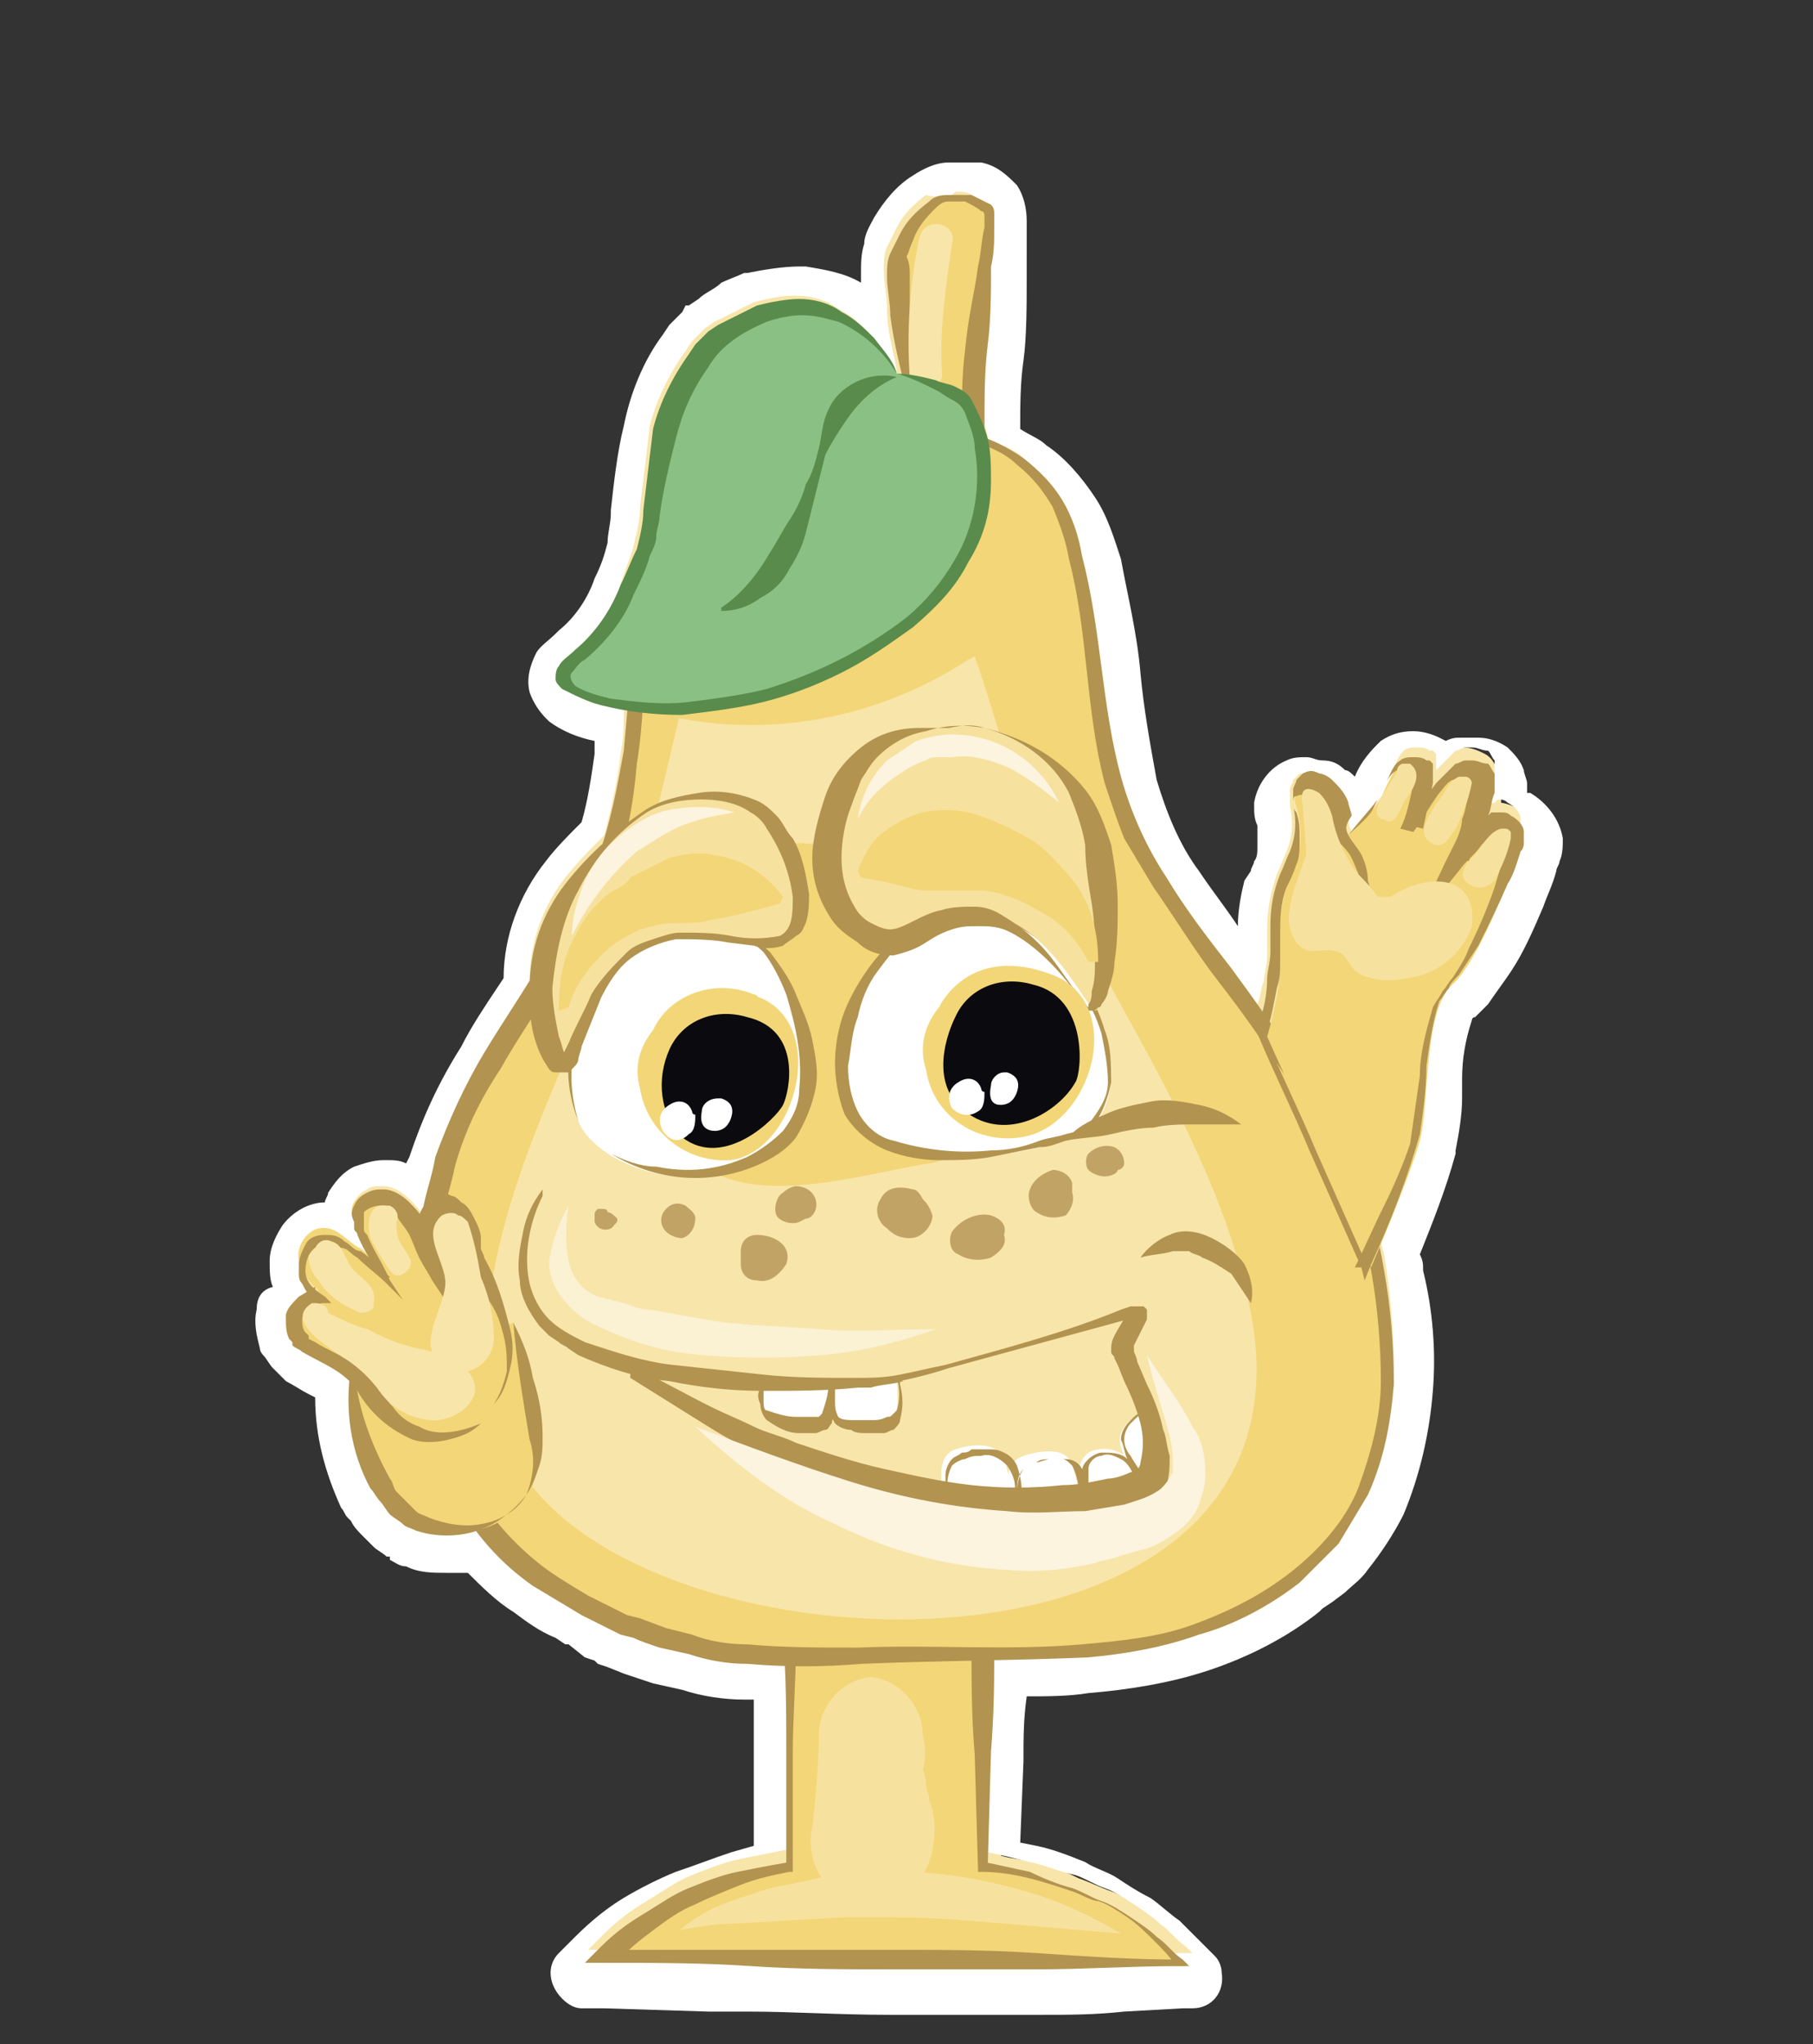 <?xml version="1.0" encoding="utf-8"?>
<!-- Generator: Adobe Illustrator 22.0.0, SVG Export Plug-In . SVG Version: 6.00 Build 0)  -->
<svg version="1.1" id="Слой_1" xmlns="http://www.w3.org/2000/svg" xmlns:xlink="http://www.w3.org/1999/xlink" x="0px" y="0px"
	 viewBox="0 0 55.8 62.9" style="enable-background:new 0 0 55.8 62.9;" xml:space="preserve">
<rect x="0" y="0" width="55.8" height="62.9" fill="#333333" stroke="none"/>
<title>Artboard 1 копия 7</title>
<g id="Слой_20">
	<path style="fill:#F8E5AA;" d="M27.5,61.3c-1.5,0-3,0-4.4-0.1h-1.2l-3.2-0.1L18,61c-0.3,0-0.5-0.2-0.5-0.5c0-0.1,0.1-0.2,0.1-0.3
		l0.5-0.5c0.4-0.4,0.9-0.8,1.4-1.1c0.5-0.3,1-0.6,1.5-0.8c0.5-0.2,1-0.4,1.6-0.6c0.4-0.1,0.7-0.2,1.1-0.2c0-1,0-2,0-3
		c0-0.8,0-1.6,0-2.3h-0.8c-0.6,0-1.2-0.1-1.8-0.3l-0.8-0.2L19.6,51l-0.7-0.2l-0.3-0.1l-1-0.4L17.3,50c-0.4-0.2-0.8-0.5-1.2-0.8
		c-0.5-0.4-1-0.8-1.5-1.3c-0.2,0.1-0.5,0.1-0.8,0.1c-0.4,0-0.8-0.1-1.1-0.2c-0.1,0-0.3-0.1-0.4-0.2l-0.1-0.1
		c-0.1-0.1-0.3-0.2-0.4-0.3L11.6,47c-0.1-0.1-0.2-0.3-0.4-0.4l-0.1-0.2c-0.1-0.1-0.1-0.2-0.2-0.3c-0.6-1-0.8-2.2-0.7-3.4
		c-0.2-0.1-0.3-0.2-0.5-0.3c-0.2-0.1-0.4-0.2-0.7-0.4c-0.1-0.1-0.2-0.2-0.3-0.3c-0.1-0.1-0.1-0.2-0.2-0.3l-0.1-0.2
		c-0.1-0.3-0.2-0.6-0.1-0.9c0.1-0.3,0.2-0.6,0.4-0.8c-0.1-0.1-0.1-0.2-0.1-0.3c0-0.2,0-0.4,0-0.6c0-0.3,0.1-0.6,0.3-0.8
		c0.2-0.3,0.6-0.5,1-0.5l0,0c0.1,0,0.3,0,0.4,0c0-0.2,0-0.4,0.1-0.6c0.1-0.3,0.3-0.5,0.6-0.6c0.2-0.1,0.4-0.2,0.7-0.2
		c0.4,0,0.7,0.2,1,0.4l0.2-0.8c0.4-1.2,0.9-2.3,1.6-3.3c0.4-0.6,0.8-1.2,1.1-1.8l0.2-0.3c0-1.2,0.4-2.3,1.1-3.3
		c0.4-0.5,0.8-0.9,1.2-1.3c0.2-0.7,0.3-1.5,0.4-2.3c0-0.3,0.1-0.6,0.1-0.9l-0.3-0.1h-0.1c-0.5-0.1-0.9-0.3-1.3-0.6
		c-0.2-0.2-0.3-0.4-0.4-0.6c-0.1-0.3,0-0.6,0.1-0.8c0.1-0.2,0.3-0.4,0.5-0.5l0.1-0.1c0.6-0.5,1-1.1,1.3-1.8c0.2-0.4,0.3-0.7,0.4-1.1
		c0.1-0.3,0.2-0.7,0.2-1l0.5-0.1h-0.5c0.1-0.8,0.2-1.7,0.4-2.5c0.2-0.9,0.6-1.8,1.1-2.6l0.2-0.3l0.2-0.2l0.1-0.1l0.3-0.3l0.3-0.2
		c0.2-0.1,0.4-0.3,0.6-0.4c0.2-0.1,0.4-0.2,0.6-0.3c0.5-0.2,1-0.2,1.5-0.2h0.1c0.5,0,1,0.2,1.5,0.4c0.3,0.2,0.6,0.3,0.8,0.6l0,0
		c0-0.4-0.1-0.9-0.1-1.3c0-0.3,0-0.5,0.1-0.8c0.2-0.8,0.7-1.4,1.4-1.9c0.3-0.2,0.6-0.3,0.9-0.3h0.1c0.2,0,0.5,0,0.7,0.1
		c0.3,0.1,0.6,0.3,0.8,0.5c0.2,0.2,0.2,0.5,0.2,0.8v0.3c0,0.3,0,0.5,0,0.8v0.4c0,0.8,0,1.6-0.1,2.4s-0.1,1.6-0.1,2.4v0.1v0.1
		c0.4,0.1,0.7,0.3,1,0.6c0.5,0.4,1,0.9,1.3,1.5c0.3,0.6,0.5,1.2,0.6,1.8c0.3,1.1,0.5,2.3,0.6,3.5c0.1,1.1,0.3,2.3,0.6,3.4
		c0.3,1,0.7,2,1.3,2.9c0.5,0.8,1.1,1.5,1.6,2.3l0.5,0.6c0-0.1,0-0.1,0-0.2s0-0.3,0-0.5v-0.3c0-0.6,0.1-1.3,0.3-1.8l0.1-0.3
		c0.1-0.1,0.1-0.2,0.2-0.4c0.1-0.2,0.1-0.4,0.1-0.6c0-0.2,0-0.4-0.1-0.6v-0.2c0-0.1,0-0.3,0-0.4c0-0.2,0.1-0.4,0.2-0.5
		c0.1-0.2,0.3-0.3,0.4-0.3c0.1-0.1,0.3-0.1,0.4-0.1c0.1,0,0.3,0,0.4,0c0.2,0.1,0.4,0.1,0.6,0.3c0.3,0.2,0.5,0.5,0.6,0.8l0.2-0.3
		c0.1-0.1,0.1-0.2,0.1-0.3l0.1-0.2c0.1-0.3,0.3-0.6,0.6-0.9c0.2-0.2,0.5-0.2,0.7-0.2c0.2,0,0.4,0,0.6,0.1c0.1,0,0.2,0.1,0.3,0.2
		l0.1,0.1h0.1c0.2-0.1,0.3-0.1,0.5-0.1h0.3c0.3,0,0.5,0.1,0.7,0.2c0.2,0.1,0.3,0.3,0.4,0.5c0,0.1,0.1,0.2,0.1,0.3c0,0.1,0,0.1,0,0.2
		c0,0.1,0,0.2,0,0.3c0,0.1,0,0.1,0,0.2c0.6,0.1,1,0.5,1.1,1.1c0,0.2,0,0.3,0,0.5c0,0.1-0.1,0.2-0.1,0.3c-0.1,0.4-0.3,0.7-0.4,1
		c-0.3,0.7-0.6,1.4-0.9,2c-0.2,0.4-0.4,0.7-0.6,1c-0.1,0.1-0.2,0.2-0.2,0.3l-0.1,0.1c-0.1,0.1-0.1,0.2-0.2,0.3
		c-0.2,0.6-0.4,1.2-0.4,1.9c0,0.2,0,0.4,0,0.6c0,0.5-0.1,1-0.2,1.5c-0.3,1.1-0.7,2.2-1.2,3.2c0,0.2,0.1,0.4,0.1,0.7
		c0.2,1.2,0.3,2.4,0.3,3.6c0,1.2-0.3,2.5-0.8,3.6c-0.3,0.6-0.6,1.1-1,1.6c-0.2,0.3-0.4,0.5-0.7,0.7l-0.3,0.3l-0.3,0.2l-0.1,0.1
		c-1,0.7-2.1,1.3-3.3,1.6c-1.2,0.4-2.3,0.6-3.5,0.6c-0.8,0-1.6,0.1-2.4,0.1c0,0.8-0.1,1.6-0.1,2.5l-0.1,3c0.3,0.1,0.6,0.1,1,0.2
		c0.5,0.1,1,0.3,1.4,0.5c0.3,0.1,0.7,0.3,1,0.4s0.6,0.3,0.9,0.5c0.3,0.2,0.6,0.4,0.9,0.7c0.3,0.2,0.6,0.5,0.8,0.8l0.2,0.2
		c0.2,0.2,0.1,0.5-0.1,0.7c-0.1,0.1-0.2,0.1-0.3,0.1h-0.3l-1.8,0.1c-0.9,0-1.7,0.1-2.6,0.1h-2.1H27.5z"/>
	<path style="fill:#FFFFFF;" d="M29.4,5.9c0.2,0,0.4,0,0.5,0.1c0.2,0.1,0.4,0.2,0.6,0.3c0.1,0.1,0.1,0.2,0.1,0.3V7
		c0,0.4,0,0.8-0.1,1.2c0,0.8,0,1.6-0.1,2.4s-0.1,1.6-0.1,2.4c0,0,0,0.1,0,0.1s0.1,0.2,0.1,0.4c0.4,0.2,0.8,0.3,1.1,0.6
		c0.5,0.4,0.9,0.8,1.2,1.3c0.3,0.5,0.5,1.1,0.6,1.7c0.6,2.3,0.6,4.6,1.2,6.8c0.3,1.1,0.8,2.2,1.4,3.1c0.6,1,1.3,1.9,2,2.8l0.8,1.1
		c0.1-0.2,0.1-0.5,0.2-0.7c0-0.2,0.1-0.5,0.1-0.8c0-0.3,0-0.5,0-0.8c0-0.6,0.1-1.1,0.3-1.7c0.1-0.2,0.2-0.5,0.3-0.7
		c0.2-0.5,0.2-1,0.1-1.4c0-0.1,0-0.1,0-0.2c0-0.1,0-0.2,0-0.3c0-0.1,0.1-0.2,0.1-0.3c0.1-0.1,0.1-0.1,0.2-0.2c0.1,0,0.2,0,0.3,0
		c0.1,0,0.2,0,0.2,0c0.1,0,0.3,0.1,0.4,0.2c0.2,0.2,0.4,0.4,0.5,0.7c0,0.1,0.1,0.3,0.1,0.4c0,0.2,0,0.4,0.2,0.6v-0.2l0,0
		c0.3-0.4,0.6-0.7,0.9-1.1c0.1-0.2,0.2-0.4,0.3-0.6c0-0.2,0.1-0.5,0.3-0.7c0.1-0.1,0.3-0.1,0.4-0.1l0,0c0.1,0,0.3,0,0.4,0.1l0,0
		l0.1,0c0,0,0.1,0.1,0.1,0.1c0,0.1,0,0.1,0,0.2c0,0.1,0,0.3,0,0.4l0,0l0-0.1c0.2-0.2,0.4-0.4,0.6-0.6c0.1,0,0.2-0.1,0.3-0.1h0.2
		c0.2,0,0.3,0.1,0.5,0.1c0.1,0.1,0.1,0.2,0.2,0.3c0,0.1,0,0.1,0,0.2c0,0,0,0.1,0,0.1c0,0,0,0.1,0,0.1c0,0.1,0,0.1,0,0.2
		c-0.1,0.2-0.1,0.5-0.2,0.7l-0.1,0.2c0.1-0.1,0.2-0.2,0.3-0.2l0.1-0.1H46h0.1c0.1,0,0.2,0,0.3,0.1c0.2,0.1,0.4,0.3,0.4,0.5
		c0,0.1,0,0.2,0,0.3c0,0.1,0,0.2-0.1,0.3c-0.1,0.3-0.2,0.7-0.4,1c-0.3,0.7-0.6,1.3-0.9,1.9c-0.2,0.3-0.4,0.6-0.6,0.9
		c-0.1,0.1-0.3,0.3-0.3,0.4c-0.1,0.1-0.2,0.3-0.3,0.4c-0.2,0.6-0.3,1.3-0.4,2c0,0.7-0.1,1.4-0.2,2.1c-0.3,1.1-0.7,2.2-1.2,3.3
		c0.1,0.3,0.1,0.5,0.2,0.8c0.2,1.2,0.3,2.4,0.3,3.6c-0.1,1.2-0.3,2.3-0.8,3.4c-0.3,0.5-0.6,1-0.9,1.5c-0.2,0.2-0.4,0.4-0.6,0.6
		l-0.3,0.3l-0.3,0.3c-0.9,0.7-2,1.3-3.1,1.6c-1.1,0.4-2.3,0.6-3.4,0.7c-1,0.1-1.9,0.1-2.9,0.1c0,1,0,2-0.1,2.9l-0.1,3.4
		c0.5,0.1,0.9,0.2,1.3,0.3c0.5,0.1,0.9,0.3,1.4,0.4c0.3,0.1,0.6,0.3,0.9,0.4s0.6,0.3,0.9,0.5c0.3,0.2,0.6,0.4,0.8,0.6
		c0.3,0.2,0.5,0.5,0.8,0.7l0.2,0.2h-0.3c-1.5,0-2.9,0.1-4.4,0.1h-2.1h-2.3c-1.5,0-2.9,0-4.4-0.1c-1.5,0-2.9-0.1-4.4-0.1h-0.7
		l0.5-0.5c0.4-0.4,0.8-0.7,1.3-1c0.5-0.3,0.9-0.6,1.4-0.8c0.5-0.2,1-0.4,1.5-0.5c0.5-0.1,1-0.2,1.5-0.3c0-1.1,0-2.3,0-3.4
		c0-0.9,0-1.9-0.1-2.8c-0.4,0-0.8,0-1.2,0c-0.6,0-1.2-0.1-1.8-0.3l-0.9-0.2c-0.3-0.1-0.6-0.2-0.8-0.3l-0.4-0.1l-0.4-0.2l-0.8-0.4
		c-0.5-0.3-1-0.6-1.5-0.9c-0.6-0.4-1.2-1-1.6-1.5c-0.3,0.1-0.6,0.2-0.9,0.2c-0.3,0-0.6-0.1-0.9-0.2c-0.2-0.1-0.3-0.1-0.4-0.2
		c-0.1-0.1-0.3-0.2-0.4-0.3c-0.1-0.1-0.2-0.3-0.3-0.4c-0.1-0.1-0.2-0.3-0.3-0.4c-0.6-1-0.8-2.2-0.7-3.4c-0.5-0.3-0.9-0.6-1.4-0.9
		c-0.1-0.1-0.2-0.1-0.3-0.2C9,41.5,9,41.4,9,41.3l-0.1-0.1c-0.1-0.2-0.1-0.4-0.1-0.7c0-0.2,0.2-0.4,0.4-0.6c0.1-0.1,0.2-0.1,0.3-0.2
		c-0.1-0.1-0.2-0.2-0.2-0.3c-0.1-0.1-0.1-0.2-0.1-0.3c0-0.1,0-0.2,0-0.3c0-0.2,0.1-0.4,0.2-0.6c0.1-0.2,0.3-0.3,0.6-0.3h0
		c0.2,0,0.4,0.1,0.6,0.2c0.2,0.1,0.3,0.3,0.5,0.3l0.4,0.3c-0.2-0.3-0.3-0.5-0.5-0.8c0-0.1-0.1-0.1-0.1-0.2v-0.1v-0.1
		c-0.1-0.2-0.1-0.3,0-0.5c0.1-0.2,0.2-0.3,0.4-0.4c0.1-0.1,0.3-0.1,0.4-0.1h0.1c0.3,0,0.6,0.2,0.8,0.4c0.2,0.2,0.3,0.3,0.4,0.5
		c0.1-0.6,0.3-1.1,0.4-1.7c0.4-1.1,0.9-2.2,1.5-3.2c0.5-0.8,0.9-1.5,1.4-2.3l0,0c0-1.2,0.4-2.3,1.1-3.2c0.4-0.5,0.8-0.9,1.2-1.3
		c0.2-0.8,0.4-1.6,0.5-2.5c0.1-0.5,0.1-0.9,0.1-1.4c-0.2,0-0.5-0.1-0.7-0.1c-0.4-0.1-0.8-0.3-1.2-0.5c-0.1-0.1-0.2-0.2-0.2-0.3
		c0-0.1,0-0.3,0.1-0.4c0.1-0.2,0.3-0.3,0.5-0.5c0.6-0.5,1.1-1.2,1.4-2c0.1-0.4,0.3-0.8,0.4-1.2c0.1-0.4,0.2-0.8,0.2-1.2
		c0.1-0.8,0.2-1.7,0.3-2.5c0.2-0.8,0.6-1.6,1.1-2.3l0.2-0.3l0.2-0.2l0.2-0.2l0.3-0.2c0.2-0.1,0.4-0.2,0.6-0.3
		c0.2-0.1,0.4-0.2,0.6-0.3c0.4-0.1,0.8-0.2,1.2-0.2h0.1c0.4,0,0.9,0.1,1.3,0.4c0.4,0.2,0.7,0.5,1,0.8c0.3,0.3,0.5,0.7,0.7,1.1h0.1
		c-0.1-0.6-0.3-1.2-0.3-1.9c0-0.4-0.1-0.8-0.1-1.2c0-0.2,0-0.5,0.1-0.7c0.1-0.2,0.2-0.4,0.3-0.6c0.2-0.4,0.5-0.7,0.9-1
		C28.8,6.1,29,6,29.3,6L29.4,5.9 M29.4,5h-0.2c-0.4,0-0.8,0.2-1.1,0.4c-0.5,0.3-0.9,0.8-1.2,1.3l0,0c-0.1,0.2-0.3,0.5-0.3,0.8
		c-0.1,0.3-0.1,0.6-0.1,0.9c0,0.1,0,0.2,0,0.3c-0.5-0.3-1.1-0.4-1.7-0.5h-0.2c-0.5,0-1.1,0.1-1.6,0.2h-0.1c-0.2,0.1-0.5,0.2-0.7,0.3
		C22,8.9,21.7,9,21.5,9.2l-0.3,0.2h-0.1L21,9.6l-0.1,0.1l-0.1,0.1L20.6,10l0,0l-0.2,0.3c-0.6,0.8-1,1.8-1.2,2.8
		c-0.2,0.8-0.3,1.7-0.4,2.6v0.1c0,0.3-0.1,0.6-0.1,0.9c-0.1,0.4-0.2,0.7-0.4,1.1c-0.2,0.6-0.6,1.2-1.1,1.6l-0.1,0.1
		c-0.2,0.2-0.5,0.4-0.6,0.6c-0.2,0.4-0.3,0.8-0.2,1.2c0.1,0.3,0.3,0.6,0.5,0.8l0.1,0.1c0.4,0.3,0.9,0.5,1.4,0.6l0,0.4
		c-0.1,0.7-0.2,1.4-0.4,2.1c-0.4,0.4-0.8,0.8-1.1,1.2c-0.8,1-1.3,2.3-1.3,3.6l-0.2,0.3c-0.4,0.6-0.8,1.2-1.1,1.8
		c-0.7,1.1-1.2,2.2-1.6,3.4l-0.1,0.2c-0.2-0.1-0.4-0.1-0.6-0.1h-0.1c-0.3,0-0.6,0.1-0.9,0.2c-0.4,0.2-0.6,0.5-0.8,0.8
		c0,0.1-0.1,0.2-0.1,0.3c-0.5,0-1,0.3-1.3,0.7c-0.2,0.3-0.4,0.7-0.4,1.1c0,0.3,0,0.6,0.1,0.8l0,0C8,39.7,7.9,40,7.9,40.3
		c-0.1,0.4,0,0.8,0.1,1.2c0,0.1,0.1,0.2,0.1,0.2c0.1,0.1,0.2,0.3,0.3,0.4c0.1,0.1,0.3,0.3,0.4,0.4c0.2,0.1,0.5,0.3,0.7,0.4L9.7,43
		c0,1.2,0.3,2.3,0.8,3.4c0.1,0.1,0.1,0.2,0.2,0.3l0.1,0.1c0.1,0.2,0.2,0.3,0.4,0.5l0.1,0.1l0.1,0.1l0.1,0.1c0.1,0.1,0.3,0.2,0.4,0.3
		h0.1L12,48c0.2,0.1,0.3,0.2,0.5,0.2c0.4,0.2,0.8,0.2,1.3,0.2c0.2,0,0.4,0,0.6,0c0.4,0.4,0.9,0.9,1.4,1.2c0.4,0.3,0.8,0.6,1.3,0.8
		l0.3,0.2h0.1L18,51l0.3,0.1l0.1,0.1l0.3,0.1l0.5,0.2l0.3,0.1l0.6,0.2l0.9,0.2c0.6,0.2,1.3,0.3,1.9,0.3h0.3c0,0.6,0,1.2,0,1.9
		c0,0.8,0,1.7,0,2.6l-0.7,0.2c-0.6,0.2-1.1,0.4-1.7,0.6c-0.5,0.2-1.1,0.5-1.6,0.8c-0.5,0.3-1,0.7-1.5,1.2l-0.5,0.5
		c-0.4,0.4-0.3,1,0.1,1.4c0.2,0.2,0.4,0.3,0.6,0.3h0.7l3.2,0.1h1.2c1.4,0,2.8,0.1,4.4,0.1h2.3H32c0.9,0,1.7,0,2.6-0.1l1.8-0.1h0.3
		c0.6,0,1-0.5,0.9-1.1c0-0.2-0.1-0.4-0.2-0.5l-0.2-0.2c-0.3-0.3-0.6-0.6-0.9-0.9c-0.3-0.2-0.6-0.5-0.9-0.7c-0.4-0.2-0.7-0.4-1-0.6
		s-0.7-0.3-1-0.5c-0.5-0.2-1-0.4-1.5-0.5l-0.5-0.1l0.1-2.5c0-0.7,0-1.3,0.1-2c0.6,0,1.3,0,1.9-0.1c1.2-0.1,2.5-0.3,3.7-0.7
		c1.2-0.4,2.4-1,3.4-1.8l0.1-0.1l0.3-0.2l0.4-0.3c0.2-0.2,0.5-0.4,0.7-0.7l0,0c0.4-0.5,0.8-1.1,1.1-1.7c0.5-1.2,0.8-2.5,0.9-3.8
		c0.1-1.2,0-2.5-0.3-3.7c0-0.2,0-0.3-0.1-0.5c0.4-1,0.8-2,1.1-3.1v-0.1c0.1-0.5,0.2-1.1,0.2-1.6c0-0.2,0-0.4,0-0.6
		c0-0.6,0.1-1.2,0.3-1.8c0,0,0-0.1,0.1-0.1l0.1-0.1c0.1-0.1,0.2-0.2,0.3-0.3c0.2-0.3,0.5-0.7,0.7-1c0.4-0.6,0.7-1.3,1-2
		c0.1-0.3,0.3-0.7,0.4-1.1c0-0.1,0.1-0.2,0.1-0.3c0.1-0.2,0.1-0.5,0.1-0.7c-0.1-0.6-0.5-1.1-1-1.4h-0.1c0,0,0,0,0-0.1
		c0-0.1,0-0.2,0-0.2c0-0.1-0.1-0.3-0.1-0.4c-0.1-0.3-0.3-0.5-0.5-0.7c-0.3-0.2-0.6-0.3-0.9-0.3h-0.1h-0.3h-0.1c-0.2,0-0.3,0-0.5,0.1
		l-0.2-0.1l0,0h0c-0.2-0.1-0.5-0.2-0.8-0.2c-0.4,0-0.7,0.1-1,0.3c-0.3,0.3-0.6,0.6-0.8,1.1c-0.1-0.1-0.2-0.2-0.3-0.2
		c-0.2-0.2-0.4-0.3-0.7-0.3c-0.2,0-0.3-0.1-0.5-0.1c-0.2,0-0.4,0-0.6,0.1c-0.5,0.2-0.9,0.7-1,1.3v0.1c0,0.2,0,0.4,0.1,0.6v0.1v0.1
		c0,0.2,0,0.3,0,0.5c0,0.1,0,0.3-0.1,0.4c0,0.1-0.1,0.2-0.1,0.3l-0.2,0.3c-0.1,0.4-0.2,0.9-0.2,1.4c-0.4-0.6-0.8-1.1-1.2-1.7
		c-0.6-0.8-1-1.8-1.3-2.8c-0.2-1.1-0.4-2.2-0.5-3.3c-0.1-1.2-0.4-2.4-0.6-3.5c-0.2-0.6-0.4-1.3-0.8-1.9c-0.4-0.6-0.9-1.2-1.5-1.6
		c-0.2-0.2-0.5-0.3-0.8-0.5c0-0.7,0-1.4,0.1-2.1s0.1-1.8,0.1-2.4V7.9c0-0.3,0-0.5,0-0.8V6.8c0-0.4-0.1-0.8-0.3-1.1
		c-0.3-0.3-0.6-0.6-1.1-0.7C29.8,5,29.6,5,29.4,5L29.4,5z"/>
	<path style="fill:#F3D677;" d="M33,58.2c-0.9-0.3-1.8-0.6-2.8-0.7v-6.9h-5.9v7L24,57.6c-2,0.3-3.8,1.2-5.2,2.7l17.7,0.2
		C35.5,59.4,34.3,58.6,33,58.2z"/>
	<path style="fill:#B2934F;" d="M33,58.2c-0.9-0.3-1.8-0.6-2.8-0.6h-0.1v-0.1L30,54c-0.1-1.2-0.1-2.3-0.1-3.5l0.3,0.3h-1.4h-1.5
		l-3-0.1l0.2-0.2c0,1.2-0.1,2.3-0.1,3.5s0,2.3,0,3.5v0.1h-0.1c-0.5,0.1-1,0.2-1.5,0.4c-0.5,0.2-1,0.4-1.4,0.6
		c-0.5,0.2-0.9,0.5-1.3,0.8c-0.4,0.3-0.8,0.6-1.1,1L18.7,60c1.5,0,2.9,0,4.4,0s2.9,0,4.4,0s2.9,0,4.4,0.1s2.9,0.2,4.4,0.2l-0.1,0.2
		c-0.2-0.3-0.4-0.5-0.7-0.8c-0.2-0.2-0.5-0.5-0.8-0.7c-0.3-0.2-0.6-0.4-0.9-0.5C33.6,58.5,33.3,58.3,33,58.2z M33,58.1
		c0.3,0.1,0.6,0.3,0.9,0.4s0.6,0.3,0.9,0.5c0.3,0.2,0.6,0.4,0.8,0.6c0.3,0.2,0.5,0.5,0.8,0.7l0.2,0.2h-0.3c-1.5,0-2.9,0.1-4.4,0.1
		s-2.9,0-4.4,0s-2.9,0-4.4-0.1s-2.9-0.1-4.4-0.1H18l0.5-0.5c0.4-0.4,0.8-0.7,1.3-1c0.5-0.3,0.9-0.6,1.4-0.8c0.5-0.2,1-0.4,1.5-0.5
		c0.5-0.1,1-0.2,1.6-0.3l-0.1,0.1c0-1.2,0-2.3,0-3.5c0-1.2,0-2.3-0.1-3.5v-0.2h0.2l3-0.1h1.5h1.8v0.3c0,1.2,0,2.3-0.1,3.5l-0.1,3.5
		l-0.1-0.1c0.5,0.1,0.9,0.2,1.4,0.3C32.1,57.8,32.6,58,33,58.1z"/>
	<path style="fill:#F3D677;" d="M28,12c0,0-0.5-3.4-0.2-4.3s0.9-1.7,1.7-1.7s1,0.4,1,0.6s-0.8,6.1-0.4,7.5S28,12,28,12z"/>
	<path style="fill:#B2934F;" d="M27.9,12.1c-0.2-0.8-0.4-1.6-0.5-2.4c0-0.4-0.1-0.8-0.1-1.2c0-0.2,0-0.5,0.1-0.7
		c0.1-0.2,0.2-0.4,0.3-0.6c0.2-0.4,0.5-0.7,0.9-1C28.8,6,29,6,29.3,6c0.2,0,0.4,0,0.6,0c0.2,0.1,0.4,0.2,0.6,0.3
		c0.1,0.1,0.1,0.2,0.1,0.3V7c0,0.4,0,0.8-0.1,1.2c0,0.8,0,1.6-0.1,2.4s-0.1,1.6-0.1,2.4c0,0.4,0,0.8,0.1,1.1c0,0.1,0,0.1,0,0.2
		c0,0,0,0.1,0,0.1c0,0,0,0.1,0,0.1v0.1l-0.1,0.1l-0.1,0.1H30c0,0-0.1,0-0.1,0l-0.1-0.1c-0.1,0-0.1-0.1-0.2-0.1
		c-0.2-0.2-0.3-0.3-0.4-0.5C28.7,13.5,28.3,12.8,27.9,12.1z M28,12c0.5,0.6,1.1,1.2,1.6,1.8c0.1,0.1,0.3,0.3,0.4,0.4l0.1,0.1l0,0H30
		h-0.1c0,0-0.1,0-0.1,0.1l0,0c0,0,0,0.1,0,0.1s0,0,0,0v-0.1c-0.1-0.4-0.2-0.8-0.2-1.2c0-0.8,0-1.6,0.1-2.4C29.8,9.7,30,9,30.1,8.2
		c0.1-0.4,0.1-0.8,0.2-1.2c0-0.1,0-0.2,0-0.3c0-0.1,0-0.2-0.1-0.2c-0.1-0.1-0.3-0.2-0.5-0.3c-0.2,0-0.4,0-0.5,0
		c-0.2,0-0.3,0.1-0.5,0.3c-0.3,0.3-0.5,0.6-0.6,0.9c-0.1,0.2-0.1,0.3-0.2,0.5C28,8.1,28,8.3,28,8.4c0,0.4,0,0.8,0,1.2
		C28,10.4,28,11.2,28,12z"/>
	<path style="fill:#F8E5AA;" d="M28.3,7.3c-0.3,1.4-0.4,2.9-0.3,4.3c0.1,0.3,0.4,0.4,0.6,0.4c0.2,0,0.3-0.2,0.4-0.4
		c-0.1-1.4,0.1-2.7,0.3-4.1C29.5,6.9,28.5,6.6,28.3,7.3z"/>
	<path style="fill:#F3D677;" d="M28.2,13.1c0,0,3.5,0,4.6,2.9s0.7,6.9,2.2,9.8s6,7.7,7.2,12.1c0.7,2.7,1.4,7.7-2,10.5
		s-6.4,2.5-12,2.5c-2.2,0.2-4.4,0.1-6.5-0.2c-7.3-1.5-10.3-6.9-8-14.8c0.8-2.6,2.9-5.1,4.6-8.4c2.1-4,0.6-10.6,3-13.8
		C23.5,10.9,28.2,13.1,28.2,13.1z"/>
	<path style="fill:#B2934F;" d="M28.2,13.1c1.2,0,2.3,0.3,3.3,1c0.5,0.4,0.9,0.8,1.2,1.3c0.3,0.5,0.5,1.1,0.6,1.7
		c0.6,2.3,0.6,4.6,1.2,6.8c0.3,1.1,0.8,2.2,1.4,3.1c0.6,1,1.3,1.9,2,2.8c1.4,1.9,2.7,3.8,3.7,5.9c0.5,1.1,0.8,2.2,1,3.4
		c0.2,1.1,0.3,2.3,0.3,3.5c-0.1,1.2-0.3,2.3-0.8,3.4c-0.3,0.5-0.6,1-0.9,1.5c-0.2,0.2-0.4,0.4-0.6,0.6l-0.3,0.3l-0.3,0.3
		c-0.9,0.7-2,1.3-3.1,1.6c-1.1,0.4-2.3,0.6-3.4,0.7c-2.3,0.1-4.6,0.1-7,0.2c-1.2,0.1-2.3,0.1-3.5,0c-0.6,0-1.2-0.1-1.8-0.3l-0.9-0.2
		c-0.3-0.1-0.6-0.2-0.8-0.3l-0.4-0.1l-0.4-0.2l-0.8-0.4c-0.5-0.3-1-0.6-1.5-0.9c-1-0.7-1.8-1.6-2.4-2.7c-0.6-1-1-2.2-1.2-3.4
		c-0.1-0.3-0.1-0.6-0.1-0.9v-0.5c0-0.2,0-0.3,0-0.5v-0.9l0.1-0.9v-0.4c0-0.2,0-0.3,0.1-0.4l0.1-0.9c0.1-0.6,0.3-1.1,0.4-1.7
		c0.4-1.1,0.9-2.2,1.5-3.2c0.6-1,1.3-2,1.8-2.9c0.3-0.5,0.6-1,0.9-1.5l0.4-0.8l0.4-0.8c0.4-1.1,0.6-2.2,0.8-3.3
		c0.1-1.1,0.2-2.3,0.3-3.4c0.1-1.2,0.2-2.3,0.5-3.5c0.2-1.2,0.8-2.3,1.6-3.2c0.4-0.4,1-0.7,1.6-0.9c0.6-0.2,1.2-0.2,1.8-0.2
		C26.1,12.3,27.2,12.6,28.2,13.1z M28.2,13.2c-1.1-0.5-2.2-0.7-3.4-0.8c-1.1-0.1-2.2,0.3-3.1,1.1c-0.7,0.9-1.2,1.9-1.4,3
		c-0.2,1.1-0.4,2.3-0.4,3.5c-0.1,1.1-0.1,2.3-0.3,3.5c-0.1,1.2-0.3,2.3-0.7,3.4l-0.4,0.8c-0.1,0.3-0.3,0.5-0.4,0.8
		c-0.3,0.5-0.6,1-0.9,1.5c-0.6,1-1.3,2-1.8,2.9c-0.6,0.9-1.1,1.9-1.4,3c-0.1,0.5-0.3,1.1-0.4,1.7l-0.1,0.8c0,0.1-0.1,0.3-0.1,0.4
		v0.4l-0.1,0.8V41c0,0.1,0,0.3,0,0.4v0.4c0,0.3,0,0.6,0.1,0.8c0.2,1.1,0.5,2.2,1.1,3.1c0.6,1,1.3,1.8,2.2,2.5
		c0.4,0.3,0.9,0.6,1.4,0.9l0.8,0.4l0.4,0.2l0.4,0.1l0.8,0.3l0.8,0.2c0.5,0.2,1.1,0.3,1.7,0.3c1.1,0.1,2.3,0.1,3.4,0.1
		c2.3-0.1,4.6,0.1,6.9-0.1c1.1-0.1,2.3-0.2,3.4-0.6c1.1-0.4,2.1-0.9,3-1.6c0.9-0.7,1.7-1.6,2.1-2.6c0.4-1.1,0.7-2.2,0.7-3.3
		c0-1.1-0.1-2.3-0.3-3.4C42,38.1,41.7,37,41.2,36c-1-2-2.3-4-3.7-5.8c-0.7-0.9-1.3-1.9-2-2.9c-0.3-0.5-0.6-1-0.9-1.5
		c-0.2-0.5-0.4-1.1-0.6-1.7c-0.6-2.3-0.5-4.6-1.1-6.9c-0.1-0.6-0.3-1.1-0.5-1.6c-0.3-0.5-0.6-0.9-1.1-1.3c-0.4-0.4-1-0.6-1.5-0.8
		C29.4,13.3,28.8,13.2,28.2,13.2L28.2,13.2z"/>
	<path style="fill:#F8E5AA;" d="M38.5,40.4c-1-5.1-4.3-9.5-6.4-14.1c-0.9-2-1.4-4.1-2.1-6.1l-0.2,0.1c-2.6,1.7-5.8,2.4-8.9,1.8
		c-0.2,0.8-0.4,1.7-0.6,2.5c-0.7,2.7-1.7,5.4-2.9,8c-1.8,4.2-4.3,10.4-0.2,14C23.1,51.8,40.6,51.4,38.5,40.4z"/>
	<path style="fill:#F3D677;" d="M30.6,31.6c-0.4-0.5-0.9-0.9-1.5-1.2c0.3-0.4,0.4-1,0.3-1.5c-0.9-2.9-5.6-3.8-7.9-2.1
		c-0.9,0.7-1.1,2-0.4,2.9c0.2,0.3,0.4,0.5,0.7,0.6c-0.2,0.5-0.2,1.2,0,1.7c0.1,0.2,0.2,0.3,0.3,0.4c-0.2,0.1-0.3,0.1-0.5,0.2
		c-0.9,0.6-1.2,1.8-0.6,2.7c0.1,0.1,0.2,0.2,0.3,0.3c1.7,1.7,5.3,0.5,7.3,0.2c0.8-0.1,1.4-0.8,1.4-1.6c0.1-0.1,0.3-0.2,0.4-0.3
		C30.9,33.3,31,32.3,30.6,31.6z"/>
	<path style="fill:#F3D677;" d="M41.5,25.7c0,0,0.8-0.8,1-1.1c0.1-0.3,0.3-0.7,0.5-1c0.2-0.3,0.6-0.4,0.9-0.2c0.3,0.1-0.3,2-0.3,2
		s0.9-1.8,1.4-1.8s0.7,0.1,0.7,0.5c-0.1,0.8-0.4,1.6-0.8,2.4c0,0,1-1.3,1.3-1.3c0.3,0,0.6,0.2,0.6,0.5c0,0,0,0,0,0.1
		c0,0.4-1.2,3.7-2.1,4.5s-0.7,3.7-1,4.8s-1.5,3.9-1.5,3.9l-3.2-7.1c0.2-0.7,0.4-1.5,0.4-2.3c-0.1-0.9,0-1.8,0.3-2.6
		c0.4-0.7,0.4-1.5,0.2-2.2c-0.2-0.4,0.2-0.7,0.8-0.5c0.4,0.3,0.7,0.7,0.7,1.3c0,0.4,0.4,0.5,0.5,1c0.2,0.4,0.3,0.9,0.3,1.4"/>
	<path style="fill:#B2934F;" d="M41.5,25.7c0.3-0.4,0.6-0.7,0.9-1.1c0.1-0.2,0.2-0.4,0.3-0.6c0.1-0.2,0.2-0.5,0.4-0.6
		c0.1-0.1,0.3-0.1,0.4-0.1c0.1,0,0.3,0,0.4,0.1l0,0l0.1,0c0,0,0.1,0.1,0.1,0.1c0,0.1,0,0.1,0,0.2c0,0.1,0,0.3,0,0.4
		c-0.1,0.5-0.2,0.9-0.3,1.4l-0.4-0.1c0.2-0.5,0.5-0.9,0.8-1.3c0.2-0.2,0.4-0.4,0.6-0.6c0.1,0,0.2-0.1,0.3-0.1h0.2
		c0.2,0,0.3,0.1,0.5,0.1c0.1,0.1,0.1,0.2,0.2,0.3c0,0.1,0,0.1,0,0.2c0,0,0,0.1,0,0.1c0,0,0,0.1,0,0.1c0,0.1,0,0.1,0,0.2
		c-0.1,0.2-0.1,0.5-0.2,0.7c-0.1,0.2-0.2,0.5-0.3,0.7c-0.1,0.2-0.2,0.5-0.3,0.7l-0.4-0.3c0.2-0.3,0.5-0.5,0.7-0.8
		c0.1-0.1,0.3-0.3,0.4-0.4L46,25h0.1h0.1c0.1,0,0.2,0,0.3,0.1c0.2,0.1,0.4,0.3,0.4,0.5c0,0.1,0,0.2,0,0.3c0,0.1,0,0.2-0.1,0.3
		c-0.1,0.3-0.2,0.7-0.4,1c-0.3,0.7-0.6,1.3-0.9,1.9c-0.2,0.3-0.4,0.6-0.6,0.9c-0.1,0.1-0.3,0.3-0.3,0.4c-0.1,0.1-0.2,0.3-0.3,0.4
		c-0.2,0.6-0.3,1.3-0.4,2c0,0.7-0.1,1.4-0.2,2.1c-0.4,1.4-0.9,2.7-1.5,4l-0.2,0.5L41.9,39l-1.6-3.6c-0.5-1.2-1.1-2.4-1.6-3.6v-0.1
		v-0.1c0.2-0.5,0.3-1,0.3-1.5c0-0.2,0.1-0.5,0.1-0.8c0-0.3,0-0.5,0-0.8c0-0.6,0.1-1.1,0.3-1.6c0.1-0.2,0.2-0.5,0.3-0.7
		c0.2-0.5,0.2-1,0.1-1.4c0-0.1,0-0.1,0-0.2c0-0.1,0-0.2,0-0.3c0-0.1,0.1-0.2,0.1-0.3c0.1-0.1,0.1-0.1,0.2-0.2c0.2-0.1,0.3-0.1,0.5,0
		c0.1,0,0.3,0.1,0.4,0.2c0.2,0.2,0.4,0.4,0.5,0.7c0,0.1,0.1,0.3,0.1,0.4C41.4,25.4,41.4,25.5,41.5,25.7c0.1,0.2,0.3,0.4,0.4,0.6
		c0.1,0.2,0.2,0.5,0.2,0.8c0.1,0.3,0.1,0.5,0,0.8H42c0-0.3,0-0.5-0.1-0.8c-0.1-0.2-0.2-0.5-0.3-0.7c-0.1-0.2-0.3-0.4-0.5-0.6
		c-0.1-0.1-0.1-0.3-0.1-0.4c0-0.1-0.1-0.2-0.1-0.3c-0.1-0.2-0.2-0.4-0.4-0.5c-0.2-0.1-0.4-0.2-0.6-0.1c-0.1,0-0.1,0.1-0.1,0.2
		c0,0,0,0.1,0,0.1c0,0,0,0.1,0.1,0.2c0.1,0.3,0.1,0.5,0.1,0.8c0,0.3,0,0.6-0.1,0.8c-0.1,0.3-0.2,0.5-0.3,0.7c-0.2,0.5-0.2,1-0.2,1.5
		c0,0.3,0,0.5,0,0.8c0,0.3,0,0.5-0.1,0.8c-0.1,0.5-0.2,1.1-0.4,1.6v-0.2c0.5,1.2,1.1,2.4,1.6,3.6l1.6,3.6h-0.4
		c0.3-0.6,0.6-1.3,0.9-1.9c0.3-0.6,0.6-1.3,0.8-1.9c0.1-0.7,0.2-1.4,0.3-2.1c0-0.7,0.2-1.4,0.4-2.1c0.1-0.2,0.2-0.3,0.3-0.5
		c0.1-0.1,0.2-0.3,0.3-0.4c0.2-0.3,0.4-0.6,0.5-0.9c0.3-0.6,0.6-1.3,0.8-1.9c0.1-0.3,0.2-0.7,0.3-1c0.1-0.1,0.1-0.3,0.1-0.4
		c0-0.1-0.1-0.2-0.2-0.3c-0.1,0-0.1,0-0.2,0l0,0l0,0l-0.1,0.1c-0.1,0.1-0.2,0.2-0.3,0.3c-0.2,0.3-0.5,0.5-0.7,0.8l-1.3,1.6l0.9-1.9
		c0.1-0.2,0.2-0.4,0.3-0.6s0.2-0.5,0.2-0.7c0.1-0.2,0.1-0.4,0.2-0.7c0,0,0-0.1,0-0.1c0,0,0,0,0,0c0,0,0-0.1,0-0.1
		c0-0.1,0-0.2-0.1-0.2c-0.1,0-0.1-0.1-0.2-0.1h-0.2c-0.2,0.1-0.3,0.3-0.4,0.4c-0.3,0.4-0.5,0.8-0.8,1.2l-0.4-0.1
		c0.2-0.4,0.3-0.9,0.4-1.4c0-0.1,0-0.2,0-0.3c0,0,0-0.1,0-0.1l0,0l0,0l0,0c-0.2-0.1-0.4-0.1-0.5,0c-0.2,0.1-0.3,0.3-0.4,0.5
		c-0.1,0.2-0.2,0.4-0.3,0.6C42.2,25.1,41.8,25.4,41.5,25.7L41.5,25.7z"/>
	<path style="fill:#FFFFFF;" d="M17.8,34.5c-0.6-1.7-0.1-3.6,1.2-4.8c2.3-2.3,4.3-0.7,4.6-0.4c0.5,0.5,2.5,4.2,0.4,6
		S18.4,36,17.8,34.5z"/>
	<path style="fill:#B2934F;" d="M17.8,34.5c-0.4-1-0.4-2-0.1-3c0.3-1,0.9-1.8,1.8-2.4c0.4-0.3,0.9-0.5,1.4-0.6
		c1-0.2,2.1,0.1,2.8,0.8c0.3,0.4,0.6,0.8,0.8,1.3c0.2,0.5,0.4,0.9,0.5,1.4c0.1,0.5,0.2,1,0.1,1.5c-0.1,0.5-0.3,1-0.6,1.5
		c-0.3,0.4-0.8,0.7-1.3,0.9c-1.5,0.6-3.1,0.4-4.4-0.4C18.4,35.3,18,34.9,17.8,34.5z M17.8,34.5c0.2,0.4,0.6,0.8,1,1
		c0.4,0.2,0.9,0.4,1.4,0.4c1,0.2,1.9,0.1,2.8-0.3c0.4-0.2,0.8-0.5,1.1-0.8c0.3-0.4,0.5-0.8,0.5-1.3c0.1-1-0.1-1.9-0.4-2.9
		c-0.2-0.5-0.4-0.9-0.7-1.3c-0.3-0.3-0.8-0.6-1.3-0.7c-1-0.2-2,0-2.7,0.6c-0.2,0.1-0.4,0.3-0.5,0.5L18.8,30
		c-0.1,0.1-0.2,0.2-0.2,0.3c-0.3,0.4-0.5,0.8-0.7,1.3C17.5,32.5,17.5,33.5,17.8,34.5L17.8,34.5z"/>
	<path style="fill:#FFFFFF;" d="M29.4,28c1.6,0,3.1,0.9,3.9,2.3c1.6,2.5,0.7,4.1,0.2,4.5s-6.1,1.9-7.2-0.5S27.5,28.1,29.4,28z"/>
	<path style="fill:#B2934F;" d="M29.4,28c1.1,0,2.1,0.3,2.9,1c0.8,0.7,1.4,1.7,1.7,2.7c0.2,0.5,0.2,1.1,0.2,1.6
		c-0.1,0.5-0.3,1.1-0.7,1.5c-0.1,0.1-0.2,0.2-0.3,0.2l-0.4,0.1c-0.3,0.1-0.5,0.2-0.8,0.2c-0.5,0.1-1,0.2-1.5,0.3
		c-0.5,0.1-1.1,0.1-1.6,0.1c-0.5,0-1.1-0.1-1.6-0.3c-0.5-0.2-1-0.6-1.3-1.1c-0.2-0.5-0.3-1.1-0.3-1.6c0-0.5,0.1-1.1,0.3-1.6
		c0.2-0.5,0.5-1,0.8-1.4c0.3-0.4,0.7-0.8,1.1-1.2C28.3,28.3,28.8,28.1,29.4,28z M29.4,28c-0.5,0.1-1,0.3-1.4,0.7
		c-0.4,0.4-0.7,0.8-1,1.2c-0.3,0.4-0.5,0.9-0.6,1.4c-0.2,0.5-0.2,1-0.3,1.5c0,0.5,0.1,1,0.3,1.4c0.2,0.4,0.6,0.8,1.1,0.9
		c1,0.3,2,0.4,3,0.3c0.5,0,1-0.1,1.5-0.3c0.3-0.1,0.5-0.1,0.8-0.2l0.4-0.1c0.1,0,0.2-0.1,0.3-0.2c0.3-0.4,0.6-0.8,0.6-1.3
		c0-0.5-0.1-1-0.2-1.5c-0.3-1-0.9-1.8-1.6-2.6C31.4,28.4,30.4,28,29.4,28z"/>
	<path style="fill:#F7E19E;" d="M30.3,22.4c1.9,0.4,3.3,1.9,3.6,3.8c0.6,3.9,0,4.9-0.2,4.9s-1.4-2.6-3.1-2.9s-2.3,1-3.2,0.8
		s-2.6-1.5-1.2-4.8C27.2,21.9,30.3,22.4,30.3,22.4z"/>
	<path style="fill:#B2934F;" d="M30.3,22.4c1.2,0.3,2.3,0.9,3.1,1.9c0.4,0.5,0.6,1.1,0.8,1.7c0.1,0.6,0.2,1.2,0.2,1.8
		c0,0.6,0,1.2-0.1,1.8c0,0.3-0.1,0.6-0.2,0.9c0,0.1-0.1,0.3-0.2,0.4c0,0,0,0.1-0.1,0.1c-0.1,0.1-0.1,0.1-0.2,0.1h-0.1l0,0l0,0v0
		l-0.1-0.1c-0.3-0.5-0.7-1-1.1-1.4c-0.4-0.4-0.9-0.8-1.4-1c-0.3-0.1-0.5-0.1-0.8-0.1c-0.3,0-0.5,0-0.8,0.1c-0.3,0.1-0.5,0.2-0.8,0.4
		c-0.3,0.2-0.6,0.3-1,0.4c-0.4,0-0.8-0.1-1.1-0.4c-0.3-0.2-0.6-0.4-0.8-0.7c-0.4-0.6-0.6-1.2-0.6-1.9c0-0.6,0.2-1.3,0.4-1.9
		c0.2-0.6,0.6-1.1,1.1-1.5c0.5-0.4,1.1-0.6,1.8-0.6c0.3,0,0.6,0,0.9,0C29.7,22.3,30,22.3,30.3,22.4z M30.3,22.4
		c-0.6-0.1-1.2-0.1-1.8,0.1c-0.6,0.1-1.1,0.4-1.5,0.8c-0.2,0.2-0.3,0.4-0.5,0.7c-0.1,0.3-0.2,0.5-0.3,0.8c-0.2,0.5-0.3,1.1-0.3,1.6
		c0,0.5,0.1,1,0.4,1.5c0.1,0.2,0.3,0.4,0.5,0.5c0.2,0.1,0.4,0.2,0.6,0.2c0.4,0,1-0.5,1.6-0.6c0.3-0.1,0.7-0.1,1-0.1
		c0.3,0,0.6,0.1,0.9,0.3c0.5,0.3,1,0.7,1.4,1.2c0.4,0.5,0.7,1,1.1,1.5l0.1,0.1l0,0l0,0c-0.1,0,0,0,0,0v-0.1c0.1-0.1,0.1-0.3,0.1-0.4
		c0.1-0.3,0.1-0.6,0.1-0.9c0-0.6,0-1.2-0.1-1.8c-0.1-0.6-0.2-1.2-0.2-1.8c-0.1-0.6-0.3-1.1-0.5-1.6C32.4,23.4,31.4,22.7,30.3,22.4
		L30.3,22.4z"/>
	<path style="fill:#F7E19E;" d="M19.9,25c0.7-0.5,2.8-0.8,3.8,0.4s1.7,4-0.4,3.7s-3-0.4-4.1,0.5s-1.7,3.2-1.9,3.3S15,28.3,19.9,25z"
		/>
	<path style="fill:#B2934F;" d="M19.9,24.9c0.5-0.3,1-0.4,1.6-0.5c0.6-0.1,1.2,0,1.7,0.2c0.3,0.1,0.5,0.3,0.7,0.5
		c0.2,0.2,0.3,0.5,0.5,0.7c0.3,0.5,0.4,1.1,0.5,1.7c0,0.3,0,0.6-0.1,0.9c-0.1,0.2-0.1,0.3-0.3,0.4c-0.1,0.1-0.3,0.2-0.4,0.3
		c-0.3,0.1-0.6,0.1-0.9,0L22.4,29c-0.5-0.1-1.1-0.1-1.6-0.1c-0.5,0.1-1,0.3-1.4,0.6c-0.4,0.3-0.7,0.8-0.9,1.2
		c-0.2,0.5-0.4,1-0.6,1.5c0,0.1-0.1,0.3-0.1,0.4c0,0.1-0.1,0.2-0.1,0.2c0,0-0.1,0.1-0.1,0.1l-0.1,0.1c-0.1,0-0.2,0-0.2,0h-0.1
		C17,33,17,33,16.9,32.9c-0.2-0.3-0.3-0.5-0.4-0.8c-0.2-0.6-0.2-1.1-0.2-1.7c0-1.2,0.4-2.3,1.1-3.2C18.1,26.3,19,25.5,19.9,24.9z
		 M19.9,25c-0.9,0.6-1.6,1.4-2.1,2.4c-0.5,0.9-0.7,2-0.8,3c0,0.5,0.1,1,0.2,1.5c0.1,0.2,0.1,0.5,0.3,0.7l0,0h-0.1
		c-0.1,0-0.1,0-0.2,0h0c0,0-0.1,0.1,0,0l0.1-0.1l0.2-0.4c0.2-0.5,0.5-1,0.7-1.5c0.3-0.5,0.7-0.9,1.1-1.3c0.2-0.2,0.5-0.3,0.8-0.4
		c0.3-0.1,0.6-0.2,0.8-0.2c0.6,0,1.1,0,1.6,0.1c0.5,0.1,1,0.1,1.5,0c0.4-0.2,0.4-0.7,0.4-1.2c-0.1-0.8-0.4-1.5-0.8-2.1
		c-0.1-0.2-0.3-0.4-0.5-0.5c-0.4-0.3-1-0.4-1.5-0.4C21,24.6,20.4,24.7,19.9,25L19.9,25z"/>
	<path style="fill:#B2934F;" d="M35.1,38.7c0.2-0.3,0.6-0.6,0.9-0.7c0.4-0.2,0.9-0.1,1.3,0.1c0.4,0.2,0.8,0.5,1,0.8
		c0.2,0.4,0.3,0.8,0.2,1.2c-0.2-0.3-0.4-0.6-0.6-0.9c-0.3-0.2-0.6-0.4-0.9-0.5c-0.1-0.1-0.3-0.1-0.4-0.2c-0.2,0-0.3,0-0.5,0
		C35.8,38.6,35.4,38.6,35.1,38.7z"/>
	<path style="fill:#B2934F;" d="M32.8,35.1c0.3-0.4,0.7-0.6,1.2-0.8c0.4-0.2,0.9-0.3,1.4-0.4c0.5-0.1,1,0,1.5,0.1
		c0.5,0.1,0.9,0.3,1.3,0.6c-0.5,0-1,0-1.4,0c-0.4,0-0.9,0-1.3,0.1c-0.4,0-0.9,0.1-1.3,0.2S33.3,35,32.8,35.1z"/>
	<path style="fill:#F3D677;" d="M20.1,31.7c0.5-1.1,1.9-1.6,3.1-1.1c0.1,0,0.1,0.1,0.2,0.1c2.1,0.9,1.1,4.7-0.9,5
		c-1.4,0.1-2.6-0.9-2.8-2.2C19.5,32.8,19.7,32.2,20.1,31.7z"/>
	<path style="fill:#F3D677;" d="M28.9,31c0,0,0.9-2,3.5-1c2.3,0.9,1.2,4.7-1,5c-1.4,0.2-2.7-0.7-2.9-2.1
		C28.3,32.3,28.4,31.6,28.9,31z"/>
	<path style="fill:#0B0A0F;" d="M20.6,32.3c0.4-0.9,1.4-1.3,2.4-1c1.7,0.4,1.3,2.3,1.1,2.7s-1.8,2-3.1,1
		C20.3,34.3,20.2,33.2,20.6,32.3z"/>
	<path style="fill:#0B0A0F;" d="M29.4,31.3c0.4-0.9,1.4-1.3,2.4-1c1.7,0.4,1.5,2.7,1.3,3c-0.5,0.9-2.1,1.9-3.4,0.9
		S29.4,31.3,29.4,31.3z"/>
	<path style="fill:#FFFFFF;" d="M23.5,42.6c0,0-0.3,0.7,0.1,0.9s1.4,0.4,1.7,0.2s0.3-1,0.3-1s-0.1,0.9,0.1,1s1.6,0.3,1.8,0
		s0.1-1.2,0.1-1.2C26.2,42.7,24.8,42.8,23.5,42.6z"/>
	<path style="fill:#B2934F;" d="M23.5,42.6c0,0.2,0,0.3,0,0.5c0,0.1,0,0.3,0.1,0.3c0.3,0.1,0.6,0.2,0.9,0.2c0.1,0,0.3,0,0.5,0
		c0.1,0,0.1,0,0.2,0c0,0,0.1-0.1,0.1-0.1c0.1-0.3,0.2-0.6,0.2-0.9h0.2c0,0.2,0,0.3,0,0.5c0,0.2,0,0.3,0.1,0.5
		c0.1,0.1,0.3,0.1,0.5,0.1c0.2,0,0.3,0,0.5,0c0.2,0,0.3,0,0.5-0.1c0.1,0,0.1,0,0.2-0.1c0,0,0.1-0.1,0.1-0.1c0.1-0.3,0.1-0.7,0-1
		l0.2,0.1c-0.3,0.1-0.7,0.1-1,0.2c-0.4,0-0.7,0-1,0s-0.7,0-1-0.1l-0.7,0L23.5,42.6z M23.5,42.6H24h0.5h1l1-0.1c0.3,0,0.7-0.1,1-0.1
		h0.2v0.2c0.1,0.4,0.1,0.7,0,1.1c0,0.1-0.1,0.2-0.2,0.3c-0.1,0-0.2,0.1-0.3,0.1c-0.2,0-0.4,0-0.5,0c-0.2,0-0.4,0-0.5-0.1
		c-0.2,0-0.4-0.1-0.5-0.2c-0.1-0.2-0.2-0.3-0.2-0.5c0-0.2,0-0.4,0-0.5h0.2c0,0.2,0,0.3,0,0.5c0,0.2-0.1,0.4-0.1,0.5
		c-0.1,0.1-0.1,0.2-0.2,0.2c-0.1,0-0.2,0.1-0.3,0.1c-0.2,0-0.3,0-0.5,0c-0.4,0-0.7-0.2-1-0.4c-0.1-0.1-0.2-0.3-0.2-0.5
		C23.3,43,23.3,42.8,23.5,42.6L23.5,42.6z"/>
	<path style="fill:#FFFFFF;" d="M35.3,43.4c0,0-0.6,0.2-0.8,0.7s0.5,1.3,0.5,1.3c-0.1-0.5-0.6-0.9-1.2-0.8c-0.8,0.1-0.6,1.2-0.6,1.2
		c-0.1-0.3-0.1-0.6-0.3-0.9c-0.2-0.3-0.8-0.3-1.4-0.1s-0.5,1-0.5,1c0.1-0.3,0-0.6-0.1-0.9c-0.2-0.5-0.9-0.5-1.5-0.3
		s-0.4,1.1-0.4,1.1s0.2,0.2,0.9,0.3c1.3,0.1,2.7,0.1,4-0.1c0.5-0.2,1-0.1,1.1-0.6C35.3,44.7,35.4,44,35.3,43.4z"/>
	<path style="fill:#B2934F;" d="M35.3,43.4c-0.2,0.1-0.3,0.2-0.5,0.4c-0.1,0.1-0.2,0.3-0.2,0.5c0,0.2,0.1,0.4,0.2,0.5
		c0.1,0.2,0.2,0.3,0.3,0.5l-0.2,0.1c-0.1-0.2-0.2-0.4-0.4-0.5c-0.2-0.1-0.4-0.2-0.6-0.1c-0.2,0-0.4,0.2-0.4,0.4c0,0.2,0,0.5,0,0.7
		h-0.3c0-0.3-0.1-0.6-0.2-0.8c-0.1-0.1-0.2-0.2-0.3-0.2c-0.1,0-0.3,0-0.4,0c-0.1,0-0.3,0-0.4,0.1c-0.1,0-0.3,0.1-0.4,0.2
		c-0.2,0.2-0.2,0.5-0.2,0.8h-0.1c0.1-0.3,0-0.6-0.2-0.9c-0.2-0.2-0.5-0.4-0.8-0.3c-0.2,0-0.3,0-0.5,0.1c-0.1,0-0.3,0.1-0.4,0.2
		c-0.1,0.2-0.2,0.5-0.1,0.8v-0.1h0.1h0.1l0.2,0.1c0.2,0,0.3,0.1,0.5,0.1c0.3,0,0.7,0,1,0c0.7,0,1.4,0,2.1,0h0.5H34
		c0.1,0,0.2-0.1,0.3-0.1c0.2,0,0.4-0.1,0.5-0.1c0.1,0,0.2-0.1,0.3-0.3c0.1-0.3,0.1-0.7,0.2-1C35.3,44,35.3,43.7,35.3,43.4z
		 M35.3,43.4c0,0.2,0.1,0.4,0.1,0.5c0,0.2,0,0.3,0,0.5c0,0.4,0,0.7-0.1,1.1c0,0.1-0.1,0.2-0.1,0.3c-0.1,0.1-0.2,0.1-0.3,0.2
		c-0.2,0.1-0.4,0.1-0.5,0.1l-0.2,0.1c-0.1,0-0.2,0.1-0.3,0.1l-0.5,0.1c-0.7,0-1.4,0-2.1,0c-0.4,0-0.7,0-1.1-0.1
		c-0.2,0-0.4-0.1-0.5-0.1l-0.3-0.1L29.2,46c-0.1,0-0.1-0.1-0.1-0.1l0,0l0,0c0-0.2,0-0.4,0-0.5c0-0.2,0.1-0.4,0.2-0.5
		c0.1-0.1,0.2-0.1,0.3-0.2c0.1,0,0.2,0,0.3-0.1c0.2,0,0.3,0,0.5,0c0.2,0,0.3,0,0.5,0.1c0.2,0.1,0.3,0.2,0.4,0.4
		c0.1,0.3,0.2,0.7,0.1,1l-0.1,0.3v-0.3c0-0.3,0-0.6,0.2-0.9c0.1-0.1,0.3-0.2,0.4-0.2c0.1,0,0.3-0.1,0.4-0.1c0.2,0,0.3,0,0.5,0
		c0.2,0,0.4,0.1,0.5,0.3c0.1,0.3,0.3,0.6,0.3,0.9h-0.3c-0.1-0.3-0.1-0.6,0-0.8c0-0.2,0.1-0.3,0.2-0.4c0.1-0.1,0.3-0.2,0.4-0.2
		c0.3,0,0.6,0,0.8,0.2c0.2,0.2,0.4,0.4,0.5,0.7l0.2,0.7L35,45.5c-0.1-0.2-0.2-0.4-0.3-0.6c-0.1-0.2-0.1-0.4-0.2-0.6
		c0-0.2,0.1-0.4,0.3-0.6C34.9,43.6,35.1,43.4,35.3,43.4L35.3,43.4z"/>
	<path style="fill:#B2934F;" d="M16.7,36.8c-0.4,0.8-0.6,1.8-0.4,2.7c0.1,0.4,0.3,0.8,0.6,1.1c0.3,0.3,0.7,0.5,1.1,0.7
		c0.9,0.3,1.8,0.6,2.7,0.7c0.9,0.1,1.9,0.2,2.8,0.3s1.9,0.1,2.8,0.1c0.5,0,0.9,0,1.4-0.1c0.5-0.1,0.9-0.2,1.4-0.3
		c1.8-0.5,3.7-1,5.4-1.7l0.3-0.1H35h0.1c0,0,0.1,0,0.1,0c0,0,0.1,0.1,0.1,0.1c0,0,0,0.1,0,0.1c0,0,0,0.1,0,0.1v0.1l-0.1,0.2
		c-0.1,0.2-0.2,0.4-0.3,0.6c0,0.1,0,0.1,0,0.2c0,0,0.1,0.2,0.1,0.3l0.3,0.7c0.2,0.4,0.4,0.9,0.5,1.4c0.1,0.2,0.1,0.5,0.2,0.8
		c0,0.3,0,0.6-0.1,0.9c-0.2,0.3-0.5,0.6-0.9,0.6c-0.3,0.1-0.5,0.1-0.7,0.2c-0.5,0.1-1,0.2-1.5,0.2c-1,0.1-1.9,0.1-2.9,0
		c-1-0.1-1.9-0.3-2.9-0.6c-0.9-0.3-1.8-0.6-2.7-0.9c-0.9-0.4-1.7-0.8-2.5-1.3c-0.8-0.5-1.6-1-2.4-1.5V42c0.8,0.4,1.7,0.9,2.5,1.3
		c0.4,0.2,0.9,0.4,1.3,0.6s0.9,0.3,1.3,0.5c0.9,0.3,1.8,0.6,2.7,0.8c0.9,0.2,1.8,0.4,2.7,0.5c0.9,0.1,1.9,0.1,2.8,0
		c0.5,0,0.9-0.1,1.4-0.2c0.2,0,0.5-0.1,0.7-0.2c0.1,0,0.3-0.1,0.3-0.3c0.1-0.4,0.1-0.8,0-1.2c-0.1-0.4-0.3-0.9-0.5-1.3L34.4,42
		l-0.1-0.2c0-0.1-0.1-0.1-0.1-0.2c0-0.2,0-0.3,0.1-0.5c0.1-0.2,0.3-0.5,0.4-0.7l0.1-0.1l0,0l0,0c0,0,0,0,0,0.1c0,0,0,0.1,0.1,0.1
		c0,0,0.1,0,0.1,0l0,0l-0.3,0.1l-5.5,1.5c-0.9,0.3-1.9,0.5-2.8,0.6c-1,0.1-1.9,0.1-2.9,0.1c-1,0-1.9-0.1-2.9-0.3
		c-1-0.1-1.9-0.4-2.8-0.8l-0.3-0.2c-0.1-0.1-0.2-0.1-0.3-0.2l-0.3-0.2l-0.3-0.3c-0.3-0.4-0.6-0.9-0.6-1.4c-0.1-0.5,0-1,0.1-1.5
		c0.1-0.5,0.3-0.9,0.6-1.3L16.7,36.8z"/>
	<path style="fill:#F7E19E;" d="M20.9,59.4c0.5-0.4,1-0.7,1.6-0.9c0.6-0.2,1.1-0.4,1.7-0.5c0.6-0.1,1.2-0.3,1.7-0.3
		c0.3,0,0.6-0.1,0.9-0.1h0.9c1.2,0,2.4,0.2,3.5,0.5c1.2,0.3,2.3,0.8,3.3,1.4c-1.2-0.1-2.3-0.2-3.5-0.3s-2.3-0.2-3.4-0.2
		c-0.6,0-1.1,0-1.7,0l-1.7,0.1l-1.7,0.1C22,59.2,21.4,59.3,20.9,59.4z"/>
	<path style="fill:#F7E19E;" d="M28.6,55.4c0-0.2-0.1-0.3-0.1-0.5s-0.1-0.5-0.1-0.4c0.1-0.4,0.1-0.7,0-1.1c0-0.9-0.7-1.7-1.6-1.8
		c-0.9,0.1-1.6,0.9-1.6,1.8c0,0.9-0.1,1.9-0.2,2.8c-0.2,0.9,0.2,1.9,1.1,2.2c1,0.4,2.1-0.1,2.5-1.1c0-0.1,0.1-0.2,0.1-0.4
		C28.8,56.4,28.8,55.9,28.6,55.4z"/>
	<path style="fill:#FFFFFF;" d="M21.6,34.2c0-0.2,0.2-0.4,0.5-0.4c0,0,0,0,0.1,0c0.3,0.1,0.4,0.3,0.3,0.6s-0.3,0.4-0.5,0.4
		S21.5,34.7,21.6,34.2z"/>
	<path style="fill:#FFFFFF;" d="M20.4,34.8c0,0-0.3-0.5,0.2-0.8c0.3-0.2,0.6-0.1,0.7,0.2c0,0,0,0.1,0.1,0.1c0,0.2,0,0.5-0.2,0.6
		C20.9,35.2,20.6,35.1,20.4,34.8z"/>
	<path style="fill:#FFFFFF;" d="M30.5,33.4c0-0.2,0.2-0.4,0.4-0.4c0,0,0.1,0,0.1,0c0.3,0.1,0.4,0.3,0.3,0.6S31,34,30.8,34
		S30.4,33.9,30.5,33.4z"/>
	<path style="fill:#FFFFFF;" d="M29.3,34.1c0,0-0.3-0.5,0.2-0.8c0.3-0.2,0.6-0.1,0.7,0.2c0,0,0,0.1,0.1,0.1c0,0.2,0,0.5-0.2,0.6
		C29.8,34.4,29.5,34.3,29.3,34.1z"/>
	<path style="fill:#8BC084;" d="M27.6,11.5c-0.8-1.7-2.8-2.5-4.5-1.7c-3.1,1.3-2.9,5.8-3.3,7c-0.4,1.3-1.1,2.5-2.1,3.5
		c-1,0.8,0.2,1.2,1,1.4c3,0.5,6.1-0.2,8.6-2c4.1-2.7,3-6.8,2.3-7.4C29,11.8,28.3,11.6,27.6,11.5z"/>
	<path style="fill:#598B4C;" d="M27.6,11.5c-0.4-0.7-1.1-1.3-1.8-1.6c-0.4-0.1-0.7-0.2-1.1-0.2c-0.4,0-0.8,0.1-1.1,0.2
		c-0.7,0.3-1.4,0.7-1.8,1.4c-0.5,0.7-0.8,1.4-1,2.2c-0.2,0.8-0.4,1.6-0.5,2.4c0,0.2-0.1,0.4-0.1,0.6c0,0.2-0.1,0.4-0.2,0.6
		c-0.1,0.4-0.3,0.8-0.5,1.2c-0.3,0.8-0.9,1.5-1.5,2c-0.2,0.1-0.3,0.3-0.4,0.4c-0.1,0.1,0,0.3,0.1,0.4c0.3,0.2,0.7,0.3,1.1,0.4
		c0.8,0.1,1.6,0.2,2.4,0.1c0.8-0.1,1.6-0.2,2.4-0.4c1.6-0.5,3-1.2,4.3-2.2c0.6-0.5,1.1-1.1,1.5-1.8c0.6-1,0.8-2.3,0.6-3.4
		c0-0.4-0.2-0.8-0.3-1.1c-0.1-0.2-0.2-0.3-0.4-0.4c-0.2-0.1-0.3-0.2-0.5-0.3C28.4,11.8,28,11.6,27.6,11.5z M27.6,11.5
		c0.4,0,0.8,0.1,1.2,0.2c0.2,0.1,0.4,0.1,0.6,0.2c0.2,0.1,0.4,0.2,0.5,0.4c0.2,0.4,0.4,0.8,0.5,1.2c0.1,0.4,0.1,0.9,0.1,1.3
		c0,0.9-0.2,1.7-0.7,2.5c-0.4,0.8-1,1.4-1.7,2c-0.7,0.5-1.4,1-2.2,1.4c-0.8,0.4-1.6,0.7-2.4,0.9c-0.8,0.2-1.7,0.3-2.5,0.4
		c-0.9,0-1.7-0.1-2.5-0.3c-0.4-0.1-0.8-0.3-1.2-0.5c-0.1-0.1-0.2-0.2-0.2-0.3c0-0.1,0-0.3,0.1-0.4c0.1-0.2,0.3-0.3,0.5-0.5
		c0.6-0.5,1.1-1.2,1.4-2c0.2-0.4,0.3-0.7,0.5-1.1c0.1-0.4,0.2-0.8,0.2-1.2c0.1-0.8,0.2-1.7,0.3-2.5c0.2-0.8,0.6-1.6,1.1-2.3l0.2-0.3
		l0.2-0.2l0.2-0.2l0.3-0.2c0.2-0.1,0.4-0.2,0.6-0.3c0.2-0.1,0.4-0.2,0.6-0.3c0.4-0.1,0.9-0.2,1.3-0.2c0.4,0,0.9,0.1,1.3,0.4
		c0.4,0.2,0.7,0.5,1,0.8C27.2,10.8,27.5,11.1,27.6,11.5L27.6,11.5z"/>
	<path style="fill:#598B4C;" d="M27.6,11.6c-0.7,0.3-1.2,0.8-1.6,1.4c-0.2,0.3-0.4,0.6-0.6,1c-0.1,0.4-0.2,0.8-0.3,1.2
		c-0.1,0.4-0.2,0.8-0.3,1.2c-0.1,0.4-0.3,0.8-0.5,1.1c-0.2,0.4-0.5,0.7-0.9,0.9c-0.4,0.3-0.8,0.4-1.2,0.4v-0.1
		c0.6-0.4,1.1-1,1.5-1.7c0.2-0.3,0.4-0.7,0.6-1s0.4-0.7,0.5-1.1c0.2-0.3,0.3-0.7,0.4-1.1c0.1-0.4,0.1-0.8,0.3-1.2
		C25.8,11.9,26.7,11.4,27.6,11.6L27.6,11.6z"/>
	<path style="fill:#FBF1D3;" d="M17.5,37.1c-0.1,0.6-0.1,1.2,0,1.7c0.1,0.5,0.4,0.9,0.9,1.1l0.4,0.1l0.4,0.1
		c0.3,0.1,0.5,0.2,0.8,0.2c0.6,0.1,1.1,0.2,1.7,0.3c1.1,0.2,2.3,0.2,3.5,0.3s2.4,0,3.6,0c-1.1,0.4-2.3,0.7-3.5,0.8
		c-1.2,0.1-2.5,0.1-3.7,0c-1.3-0.1-2.5-0.5-3.6-1.1c-0.3-0.2-0.6-0.5-0.8-0.8c-0.2-0.3-0.3-0.6-0.3-1C17,38.2,17.2,37.6,17.5,37.1z"
		/>
	<path style="fill:#F3D677;" d="M15.8,40.7c0.4,1.5,0.7,3,0.7,4.5c-0.1,1.9-3.2,2.8-4.5,1c-0.8-1.2-1.2-2.5-1.1-4"/>
	<path style="fill:#B2934F;" d="M15.8,40.7c0.3,0.6,0.5,1.1,0.6,1.7c0.2,0.6,0.3,1.2,0.3,1.8c0,0.3,0,0.6-0.1,0.9
		c-0.1,0.3-0.2,0.6-0.4,0.9c-0.4,0.5-0.9,0.9-1.5,1.1c-0.6,0.2-1.3,0.2-1.9,0c-0.2-0.1-0.3-0.1-0.4-0.2c-0.1-0.1-0.3-0.2-0.4-0.3
		c-0.1-0.1-0.2-0.3-0.3-0.4c-0.1-0.1-0.2-0.3-0.3-0.4c-0.6-1.1-0.8-2.4-0.6-3.7h0.1c0.1,1.2,0.5,2.3,1.1,3.4
		c0.1,0.1,0.1,0.3,0.2,0.4s0.2,0.2,0.3,0.3c0.1,0.1,0.2,0.2,0.3,0.3c0.1,0.1,0.2,0.1,0.4,0.2c0.5,0.2,1.1,0.3,1.6,0.2
		c0.6-0.1,1.1-0.4,1.4-0.9c0.2-0.5,0.3-1.1,0.1-1.7C16.1,43.1,15.9,41.9,15.8,40.7L15.8,40.7z"/>
	<path style="fill:#F3D677;" d="M14.8,43.7c-0.5,0.4-1.1,0.5-1.7,0.5c-0.9-0.1-1.7-1.2-2.1-1.8s-1.6-0.9-1.8-1.3
		c-0.2-0.3-0.2-0.7,0-1c0.2-0.2,0.4-0.3,0.6-0.4c0,0-0.6-0.5-0.6-0.9c-0.1-0.4,0.2-0.9,0.6-1c0.5-0.1,0.8,0.3,1.1,0.5s1,0.8,1,0.8
		c-0.4-0.5-0.7-1-1-1.5c0-0.2-0.3-0.6,0.4-0.9s1.3,0.7,1.5,1.2c0.2,0.4,0.4,0.8,0.6,1.2c-0.2-0.5-0.3-1-0.3-1.5
		c0.1-0.5,0.4-0.8,0.8-0.5c0.4,0.3,0.7,0.7,0.7,1.2c0.1,0.4,0.7,1.4,0.9,2.1c0.3,0.9,0.2,1.8-0.3,2.6"/>
	<path style="fill:#B2934F;" d="M14.8,43.8c-0.3,0.3-0.6,0.4-1,0.5c-0.4,0.1-0.8,0.1-1.1,0C12,44,11.4,43.5,11,42.8
		c-0.4-0.6-1-0.8-1.7-1.2c-0.1-0.1-0.2-0.1-0.3-0.2C9,41.4,9,41.3,9,41.3l-0.1-0.1c-0.1-0.2-0.1-0.4-0.1-0.7c0-0.2,0.2-0.4,0.4-0.6
		c0.2-0.1,0.3-0.2,0.5-0.3V40c-0.2-0.1-0.3-0.3-0.4-0.5c-0.1-0.1-0.1-0.2-0.1-0.3c0-0.1,0-0.2,0-0.3c0-0.2,0.1-0.4,0.2-0.6
		c0.1-0.2,0.3-0.3,0.6-0.3c0.2,0,0.4,0,0.6,0.2c0.2,0.1,0.3,0.3,0.5,0.3c0.3,0.2,0.6,0.5,0.9,0.8l-0.2,0.1c-0.3-0.5-0.6-0.9-0.8-1.4
		c0-0.1-0.1-0.1-0.1-0.2v-0.1v-0.1c-0.1-0.2-0.1-0.3,0-0.5c0.1-0.2,0.2-0.3,0.4-0.4c0.2-0.1,0.3-0.1,0.5-0.1c0.3,0,0.6,0.2,0.8,0.4
		c0.2,0.2,0.4,0.4,0.5,0.7c0.1,0.3,0.2,0.5,0.4,0.7s0.3,0.4,0.4,0.6l-0.5,0.3c-0.2-0.4-0.4-0.8-0.5-1.2c0-0.1,0-0.2,0-0.3
		c0-0.1,0-0.1,0-0.2c0,0,0-0.1,0-0.2c0.1-0.3,0.3-0.5,0.5-0.6c0.2-0.1,0.3-0.1,0.5,0c0.1,0,0.2,0.1,0.3,0.2c0.2,0.1,0.3,0.3,0.4,0.5
		c0.1,0.2,0.2,0.4,0.2,0.6v0.2c0,0,0,0.1,0,0.1c0,0.1,0.1,0.2,0.1,0.3c0.4,0.7,0.6,1.4,0.8,2.2c0.1,0.4,0.1,0.8,0,1.2
		c-0.1,0.4-0.2,0.8-0.5,1.1l0,0c0.2-0.3,0.3-0.6,0.4-1c0-0.4,0-0.7-0.1-1.1c-0.1-0.4-0.2-0.7-0.4-1c-0.2-0.3-0.4-0.7-0.5-1
		c0-0.1-0.1-0.2-0.1-0.3c0-0.1,0-0.1,0-0.2v-0.1c0-0.2-0.1-0.3-0.2-0.5c-0.1-0.1-0.2-0.3-0.3-0.4c-0.1-0.1-0.2-0.1-0.3-0.1
		c-0.1,0.1-0.1,0.2-0.2,0.3v0.1c0,0,0,0.1,0,0.1c0,0.1,0,0.2,0,0.2c0.1,0.3,0.2,0.7,0.3,1l0.9,2.3l-1.4-2.1
		c-0.1-0.2-0.3-0.5-0.4-0.7s-0.2-0.5-0.3-0.7c-0.1-0.2-0.3-0.4-0.4-0.6c-0.1-0.2-0.3-0.3-0.5-0.3c-0.2,0-0.4,0.1-0.5,0.2
		c0,0.1,0,0.2,0,0.3v0.1v0.1l0,0c0,0.1,0,0.1,0.1,0.2c0.2,0.5,0.5,0.9,0.7,1.4l0.4,0.6l-0.5-0.5c-0.3-0.3-0.6-0.5-0.9-0.8
		c-0.2-0.1-0.3-0.3-0.5-0.3c-0.2-0.1-0.3-0.1-0.5-0.1c-0.4,0-0.6,0.4-0.6,0.8s0.3,0.6,0.6,0.8l0.2,0.2l-0.3,0
		c-0.2,0.1-0.3,0.1-0.4,0.2c-0.1,0.1-0.2,0.2-0.2,0.3c0,0.1,0,0.3,0.1,0.4l0.1,0.1v0.1l0.2,0.1c0.3,0.2,0.6,0.3,0.9,0.5
		c0.2,0.1,0.3,0.2,0.5,0.3c0.1,0.1,0.1,0.1,0.2,0.2l0.2,0.2c0.2,0.3,0.4,0.6,0.6,0.8c0.2,0.3,0.5,0.5,0.8,0.6
		C13.4,44.2,14.1,44.1,14.8,43.8L14.8,43.8z"/>
	<path style="fill:#F3D677;" d="M17.2,31.1c0-0.8,0.1-1.6,0.5-2.3c0.2-0.4,0.4-0.7,0.7-1c0.2-0.2,0.3-0.3,0.5-0.4
		c0.2-0.1,0.4-0.2,0.5-0.4c0.4-0.2,0.8-0.4,1.2-0.6c0.4-0.1,0.9-0.2,1.3-0.1c0.9,0.1,1.7,0.6,2.2,1.3l-0.1,0.2
		c-0.7,0.2-1.4,0.4-2.1,0.5c-0.3,0.1-0.6,0.1-0.9,0.1c-0.3,0-0.6,0-0.9,0.1c-0.1,0-0.3,0.1-0.4,0.1c-0.4,0.2-0.8,0.4-1.1,0.7
		c-0.5,0.5-0.9,1-1.1,1.7L17.2,31.1z"/>
	<path style="fill:#F3D677;" d="M33.5,29.6c-0.3-0.6-0.8-1.2-1.4-1.5c-0.5-0.3-1.1-0.6-1.8-0.7h-0.2h-0.2c-0.1,0-0.3,0-0.5,0
		c-0.3,0-0.6,0-0.9,0c-0.3,0-0.6-0.1-1-0.2S27,27.1,26.5,27l-0.1-0.2c0.2-0.5,0.4-0.9,0.8-1.2c0.4-0.3,0.8-0.5,1.2-0.6
		c0.5-0.1,0.9-0.1,1.4,0c0.4,0.1,0.9,0.3,1.3,0.5c0.4,0.2,0.8,0.4,1.1,0.7c0.3,0.3,0.6,0.6,0.9,1c0.5,0.7,0.7,1.5,0.7,2.4L33.5,29.6
		z"/>
	<path style="fill:#C2A366;" d="M21.1,37.1c-0.2-0.1-0.4-0.1-0.6,0.1c-0.2,0.2-0.2,0.5,0,0.7c0.1,0.1,0.3,0.2,0.5,0.2
		c0.3-0.1,0.4-0.4,0.4-0.6C21.4,37.3,21.2,37.2,21.1,37.1L21.1,37.1z"/>
	<path style="fill:#C2A366;" d="M25.1,36.9c-0.1-0.3-0.4-0.4-0.6-0.4c-0.1,0-0.3,0.1-0.4,0.2c-0.2,0.1-0.3,0.5-0.2,0.7
		c0.1,0.2,0.5,0.3,0.7,0.2l0.2-0.1C25,37.5,25.2,37.2,25.1,36.9z"/>
	<path style="fill:#C2A366;" d="M23.3,38c-0.3,0-0.5,0.2-0.5,0.5c0,0.1,0,0.1,0,0.2c0,0.1,0,0.1,0,0.2c0,0.3,0.2,0.5,0.5,0.5
		c0.4,0.1,0.7-0.2,0.9-0.5C24.4,38.3,23.8,38,23.3,38z"/>
	<path style="fill:#C2A366;" d="M19,37.5c-0.1-0.1-0.2-0.2-0.3-0.2l0,0c0-0.1-0.1-0.1-0.2-0.1l0,0c0,0-0.1,0-0.1,0
		c-0.1,0.1-0.1,0.1-0.1,0.2c0,0,0,0.1,0,0.1c0,0,0,0.1,0,0.1c0.1,0.3,0.5,0.3,0.6,0.1C19,37.6,19,37.6,19,37.5z"/>
	<path style="fill:#C2A366;" d="M28.4,36.9c-0.1-0.2-0.2-0.3-0.3-0.3c-0.4-0.1-0.8-0.1-1,0.3c-0.2,0.3-0.1,0.7,0.2,0.9
		c0.2,0.2,0.4,0.3,0.7,0.3c0.4,0,0.7-0.4,0.7-0.7c0,0,0,0,0,0C28.6,37.1,28.5,37,28.4,36.9z"/>
	<path style="fill:#C2A366;" d="M30.9,38c0.1-0.3-0.1-0.5-0.4-0.6c-0.4-0.1-0.9,0.1-1.2,0.5c-0.1,0.2-0.1,0.6,0.2,0.7
		c0.3,0.2,0.7,0.2,1,0.1C30.8,38.5,31,38.3,30.9,38z"/>
	<path style="fill:#C2A366;" d="M33,36.7c0,0,0-0.1,0-0.1c0-0.1,0-0.2,0-0.2c-0.1-0.3-0.4-0.4-0.6-0.4c-0.3,0.1-0.6,0.3-0.7,0.6
		c-0.1,0.2,0,0.6,0.2,0.7c0.3,0.2,0.6,0.2,0.9,0.1C32.9,37.3,33.1,37,33,36.7z"/>
	<path style="fill:#C2A366;" d="M34.3,35.3c-0.3-0.1-0.6,0-0.8,0.2c-0.1,0.1-0.1,0.4,0,0.5c0.1,0.1,0.3,0.2,0.5,0.2
		c0.2,0,0.4-0.1,0.4-0.2c0,0,0,0,0,0c0.1,0,0.2-0.1,0.2-0.2C34.6,35.6,34.5,35.4,34.3,35.3C34.3,35.3,34.3,35.3,34.3,35.3z"/>
	<path style="fill:#FCF4DE;" d="M21.4,43.9c1.6,0.6,3.2,1.2,4.8,1.7c1.6,0.5,3.2,0.8,4.8,0.9c0.8,0.1,1.6,0,2.4,0l0.6-0.1l0.6-0.1
		c0.3-0.1,0.7-0.2,1-0.4c0.2-0.1,0.4-0.4,0.5-0.6c0-0.4,0-0.7-0.1-1.1c-0.2-0.8-0.5-1.6-0.7-2.5c0.5,0.8,1,1.4,1.4,2.2
		c0.3,0.4,0.4,0.9,0.4,1.5c0,0.3-0.1,0.6-0.2,0.9c-0.1,0.3-0.3,0.5-0.5,0.7c-0.4,0.3-0.8,0.6-1.3,0.7l-0.7,0.2
		c-0.2,0.1-0.5,0.1-0.7,0.2c-0.9,0.2-1.8,0.3-2.8,0.2c-1.8-0.1-3.6-0.6-5.2-1.4C24.1,46.2,22.7,45.1,21.4,43.9z"/>
	<path style="fill:#FCF4DE;" d="M26.4,25.2c0.1-0.7,0.4-1.3,0.9-1.8c0.3-0.2,0.6-0.4,0.9-0.6c0.3-0.1,0.7-0.2,1.1-0.2
		c0.7,0,1.4,0.2,2,0.6c0.6,0.4,1,0.9,1.3,1.5c-0.5-0.4-1-0.8-1.6-1.1c-0.5-0.2-1.1-0.4-1.7-0.3c-0.1,0-0.3,0-0.4,0
		c-0.1,0-0.3,0-0.4,0.1c-0.3,0.1-0.5,0.2-0.8,0.4C27.1,24.2,26.7,24.6,26.4,25.2z"/>
	<path style="fill:#FCF4DE;" d="M22.6,25c-0.6,0.1-1.1,0.2-1.6,0.4c-0.5,0.2-0.9,0.5-1.4,0.8c-0.8,0.7-1.5,1.6-2,2.6
		c0-0.6,0.2-1.2,0.4-1.7c0.3-0.6,0.6-1,1.1-1.4c0.5-0.4,1-0.7,1.6-0.8C21.4,24.8,22,24.8,22.6,25z"/>
	<path style="fill:#F7E19E;" d="M42.8,27.6l-0.4,0c-0.2-0.3-0.4-0.5-0.6-0.7c-0.4-0.5-0.7-1.2-0.8-1.8c-0.1-0.3-0.2-0.5-0.4-0.7
		c-0.5-0.3-0.6,0-0.5,0.4c0,0.2,0.1,1.2,0.1,1.5c-0.2,0.6-0.5,1.3-0.5,1.7c-0.1,0.3,0,0.7,0.2,1c0.4,0.5,0.8,0.1,1.3,0.3
		c0.3,0.1,0.3,0.5,0.7,0.7c0.5,0.2,0.9,0.2,1.4,0.1c0.9-0.1,1.7-0.7,2-1.6C45.5,26.8,43.8,26.9,42.8,27.6z"/>
	<path style="fill:#F7E19E;" d="M43.5,23.6c0,0-0.1-0.1-0.1-0.1c0,0-0.1,0-0.2,0c-0.1,0-0.2,0.1-0.2,0.2s-0.3,0.5-0.4,0.7
		s-0.4,0.6-0.1,0.8c0,0,0.1,0,0.1,0c0.3,0.3,0.5-0.3,0.6-0.5S43.8,24,43.5,23.6z"/>
	<path style="fill:#F7E19E;" d="M45.1,23.9c0,0-0.1,0-0.2,0c-0.2,0.1-0.3,0.2-0.4,0.4c-0.1,0.2-0.3,0.4-0.4,0.6s-0.5,0.7-0.1,1
		s0.6-0.1,0.8-0.4c0.2-0.4,0.4-0.9,0.5-1.4C45.3,24,45.2,23.9,45.1,23.9C45.1,23.9,45.1,23.9,45.1,23.9z"/>
	<path style="fill:#F7E19E;" d="M46.5,25.6c-0.1-0.1-0.1-0.1-0.2-0.1c0,0-0.1,0-0.1,0c-0.4,0.1-0.6,0.6-0.9,0.9s-0.4,0.6-0.1,0.8
		c0.3,0.2,0.6,0.1,0.8-0.1c0,0,0,0,0,0c0.2-0.4,0.4-0.8,0.5-1.3C46.5,25.7,46.5,25.6,46.5,25.6z"/>
	<path style="fill:#F8E5AA;" d="M14.8,39.3c-0.1-0.6-0.2-1.1-0.4-1.7c-0.1-0.1-0.2-0.2-0.3-0.2c-0.1-0.1-0.3-0.1-0.5,0
		c-0.7,0.6,0.2,1.5,0.1,2.2s-0.6,1.4-0.4,2c-0.3-0.1-0.5-0.1-0.8-0.2c-0.4-0.1-0.8-0.3-1.2-0.5c-0.4-0.1-0.8-0.3-1.2-0.5l0,0
		c0-0.2-0.2-0.3-0.4-0.3c-0.1,0-0.1,0-0.1,0c-0.8,0.5,0.3,1.2,0.7,1.5c0.5,0.3,0.9,0.6,1.3,1.1c0.4,0.6,0.9,0.9,1.6,1
		c0.8,0.1,1.9-0.7,1.2-1.5c0.4-0.1,0.8-0.5,0.8-1C15.2,40.6,15.1,40,14.8,39.3z"/>
	<path style="fill:#F8E5AA;" d="M10.9,39.1c-0.3-0.3-0.3-0.8-0.7-0.9c-0.2-0.1-0.4,0-0.5,0.2c-0.1,0.1-0.2,0.2-0.2,0.3
		c0,0.2,0.1,0.5,0.3,0.7c0.3,0.5,0.8,0.8,1.3,1c0.2,0,0.4-0.1,0.4-0.2c0,0,0-0.1,0-0.1C11.6,39.6,11.2,39.4,10.9,39.1z"/>
	<path style="fill:#F8E5AA;" d="M12.6,38.7c-0.1-0.2-0.2-0.3-0.3-0.5c-0.1-0.2-0.1-0.4-0.1-0.6l0,0c0.1-0.2,0-0.4-0.2-0.5
		c0,0-0.1,0-0.1,0c-0.6-0.1-0.6,0.6-0.5,1c0.2,0.4,0.4,0.7,0.6,1l0,0l0.1,0.1C12.3,39.4,12.8,39,12.6,38.7z"/>
</g>
</svg>
